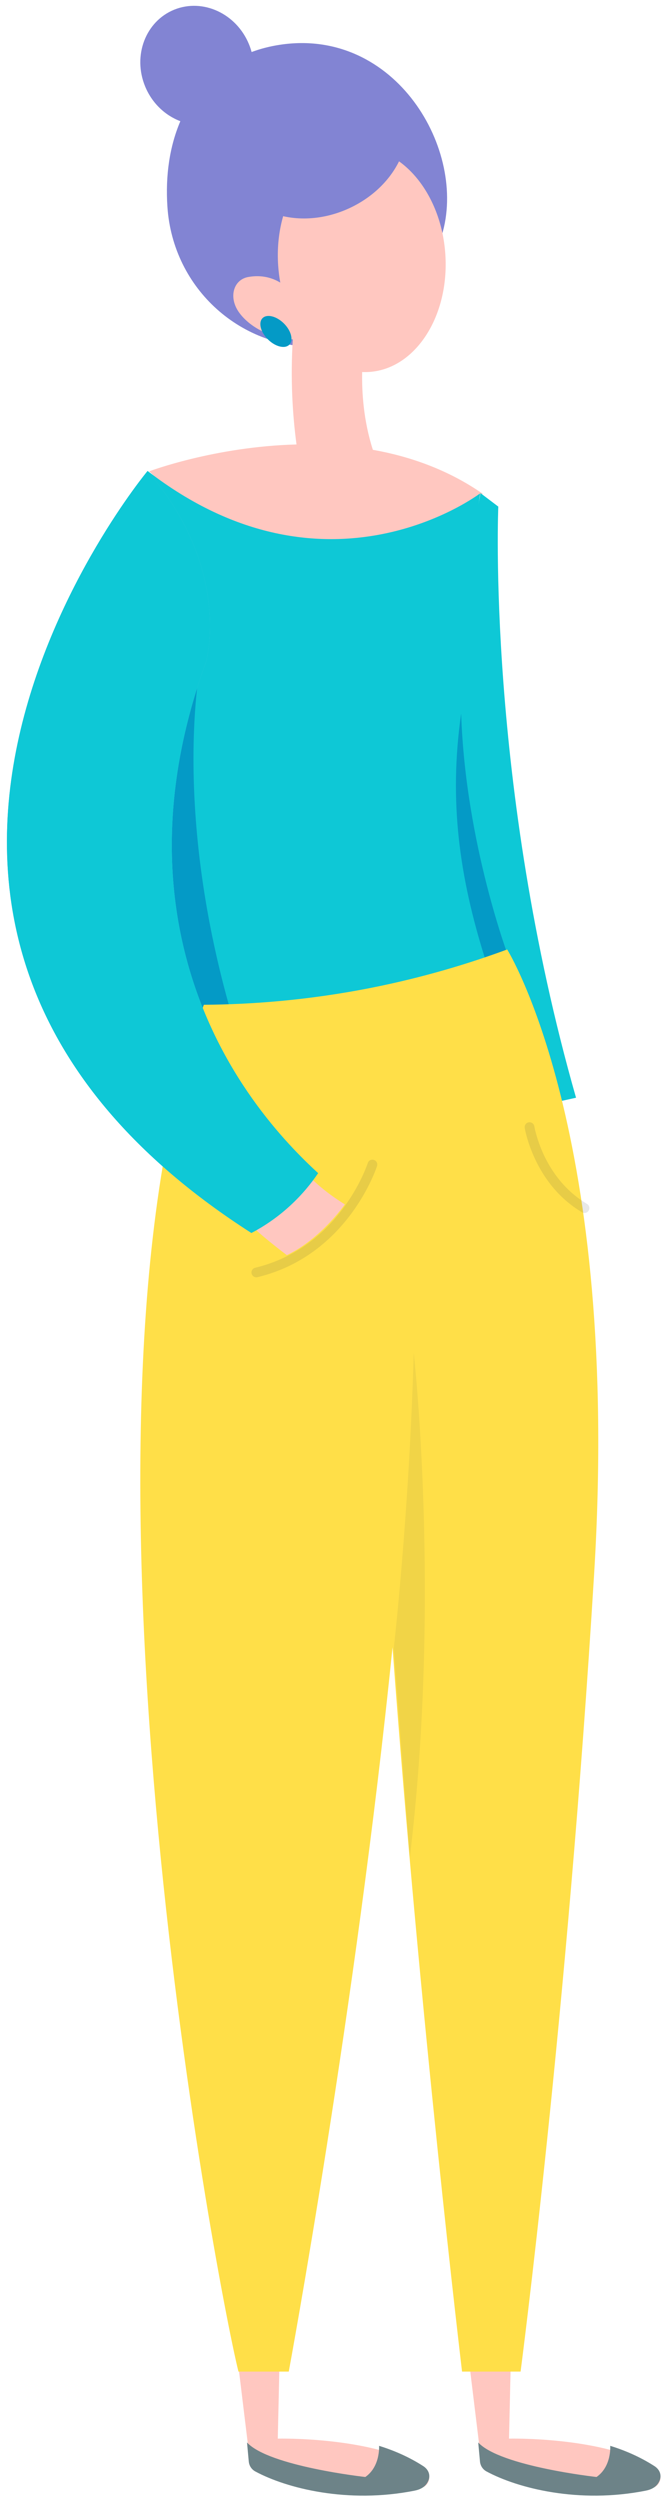 <?xml version="1.0" encoding="UTF-8"?>
<svg width="67px" height="253px" viewBox="0 0 67 253" version="1.1" xmlns="http://www.w3.org/2000/svg" xmlns:xlink="http://www.w3.org/1999/xlink">
    <!-- Generator: Sketch 53.2 (72643) - https://sketchapp.com -->
    <title>8</title>
    <desc>Created with Sketch.</desc>
    <g id="Landing-Page" stroke="none" stroke-width="1" fill="none" fill-rule="evenodd">
        <g id="Final" transform="translate(-1269, -2656)">
            <g id="#3" transform="translate(0, 2562)">
                <g id="Group-5" transform="translate(873, 78)">
                    <g id="5.-Illustrations-/1.-Characters/Waiting" transform="translate(340, 0)">
                        <g id="Character" transform="translate(56.7, 16.588)">
                            <path d="M17.553,11.677 C16.014,11.095 14.682,9.853 13.984,8.149 C12.711,5.035 14.036,1.564 16.939,0.388 C19.845,-0.784 23.229,0.788 24.502,3.898 C24.608,4.156 24.695,4.416 24.766,4.677 C25.656,4.344 26.614,4.096 27.638,3.941 C39.333,2.169 46.636,14.624 44.019,23.206 C41.767,30.592 38.321,34.224 31.886,34.507 C23.796,34.863 16.801,28.694 16.244,20.344 C16.029,17.159 16.476,14.194 17.553,11.677 Z" id="Combined-Shape" fill="#8284D3"></path>
                            <path d="M37.038,44.932 C40.834,45.605 44.667,46.961 48.15,49.376 L43.081,53.621 C42.88,54.82 41.66,60.436 36.532,59.106 L31.625,63.215 L14.4,47.108 C14.4,47.108 21.016,44.606 29.309,44.39 C28.893,41.274 28.69,37.693 28.933,33.756 C25.652,33.473 23.866,31.75 23.279,30.688 C22.485,29.25 23.032,27.699 24.418,27.444 C25.821,27.193 26.906,27.551 27.668,28.011 C27.564,27.444 27.492,26.862 27.452,26.266 C27.033,19.999 30.481,14.669 35.157,14.36 C39.828,14.056 43.957,18.885 44.372,25.147 C44.791,31.414 41.343,36.744 36.667,37.053 C36.428,37.069 36.19,37.071 35.955,37.06 C35.913,39.035 36.076,41.945 37.038,44.932 Z" id="Combined-Shape" fill="#FFC7C0"></path>
                            <path d="M47.886,49.341 C47.886,49.341 32.427,61.133 14.244,47.075 C14.244,47.075 2.651,85.172 19.471,105.807 C19.471,105.807 40.156,96.512 51.75,98.327 C51.75,98.327 44.93,70.432 47.886,49.341 Z" id="Fill-7" fill="#0EC8D6"></path>
                            <path d="M49.732,50.679 C49.732,50.679 48.521,78.689 57.6,110.498 L52.465,111.635 C52.465,111.635 45.856,95.074 45.9,70.725 C45.915,64.192 46.489,57.011 47.933,49.317 L49.732,50.679 Z" id="Fill-8" fill="#0EC8D6"></path>
                            <path d="M45.965,71.677 C45.97,71.662 45.97,71.648 45.975,71.638 C46.402,84.817 50.85,96.489 50.85,96.489 L48.636,97.188 C48.567,96.976 48.499,96.76 48.43,96.543 C45.764,88.116 44.723,80.419 45.965,71.677 Z M19.881,105.807 C16.517,98.927 11.637,84.152 19.645,66.353 C19.645,66.353 16.36,81.842 23.42,104.334 C21.638,105.043 20.376,105.59 19.881,105.807 Z" id="Combined-Shape" fill="#049AC6"></path>
                            <path d="M22.161,109.842 C22.161,109.842 21.092,108.43 19.8,105.869 C20.291,105.662 21.539,105.139 23.302,104.462 C23.744,105.822 24.225,107.206 24.75,108.613 L22.161,109.842 Z" id="Fill-11" fill="#D0EAEE"></path>
                            <path d="M51.074,234.927 L50.818,246.194 C50.818,246.194 60.3,245.957 65.545,249.109 C65.909,249.327 66.15,249.69 66.15,250.112 C66.15,250.688 65.712,251.167 65.131,251.24 C57.283,252.203 50.882,250.441 48.062,248.983 L46.35,234.927 L51.074,234.927 Z" id="Fill-13" fill="#FFC7C0"></path>
                            <path d="M64.669,251.457 C65.168,251.358 65.643,251.132 65.92,250.705 C66.385,249.988 66.088,249.329 65.539,248.976 C64.095,248.047 62.568,247.389 61.06,246.922 C61.06,246.927 61.218,249 59.675,250.076 C59.675,250.076 49.93,249 47.7,246.583 L47.878,248.514 C47.918,248.941 48.165,249.315 48.541,249.516 C51.69,251.216 57.89,252.807 64.669,251.457 Z" id="Fill-14" fill="#6D8388"></path>
                            <path d="M27.67,234.927 L27.414,246.194 C27.414,246.194 36.898,245.957 42.145,249.109 C42.509,249.327 42.75,249.69 42.75,250.112 C42.75,250.688 42.312,251.167 41.731,251.24 C33.881,252.203 27.478,250.441 24.658,248.983 L22.95,234.927 L27.67,234.927 Z" id="Fill-15" fill="#FFC7C0"></path>
                            <path d="M41.269,251.457 C41.768,251.358 42.243,251.132 42.52,250.705 C42.985,249.988 42.688,249.329 42.139,248.976 C40.7,248.047 39.168,247.389 37.665,246.922 C37.66,246.927 37.818,249 36.275,250.076 C36.275,250.076 26.53,249 24.3,246.583 L24.478,248.514 C24.518,248.941 24.765,249.315 25.14,249.516 C28.29,251.216 34.49,252.807 41.269,251.457 Z" id="Fill-16" fill="#6D8388"></path>
                            <path d="M50.63,95.495 C46.764,96.922 42.159,98.325 36.899,99.37 C30.476,100.645 24.709,101.062 19.932,101.091 C4.639,142.325 21.114,230.037 23.433,239.41 L28.526,239.41 C28.526,239.41 35.328,202.668 39.026,166.113 C41.804,203.807 46.064,239.41 46.064,239.41 L51.989,239.41 C51.989,239.41 56.702,203.434 59.431,158.683 C62.164,113.937 50.63,95.495 50.63,95.495 Z" id="Fill-17" fill="#FFDF48"></path>
                            <path d="M30.05,117.912 C31.425,119.364 32.629,120.301 34.2,121.295 C34.2,121.295 31.773,124.794 28.332,126.43 C28.332,126.43 25.382,124.22 24.3,122.989 C26.218,121.3 28.132,119.606 30.05,117.912 Z" id="Fill-18" fill="#FFC7C0"></path>
                            <path d="M14.234,47.075 C14.234,47.075 -23.942,92.981 24.746,124.188 L31.5,118.133 C31.5,118.133 8.049,99.619 20.163,66.357 C20.163,66.357 22.828,57.044 14.234,47.075 Z" id="Fill-19" fill="#58C8DE"></path>
                            <path d="M14.234,47.075 C14.234,47.075 -23.942,92.981 24.746,124.188 C25.839,123.611 27.228,122.74 28.637,121.449 C29.923,120.27 30.852,119.091 31.5,118.133 C28.276,115.169 21.354,108.11 18.249,96.718 C16.059,88.691 15.737,78.507 20.163,66.357 C20.163,66.357 22.828,57.044 14.234,47.075 Z" id="Fill-20" fill="#0EC8D6"></path>
                            <path d="M23.195,17.818 C25.107,21.497 30.375,22.624 34.961,20.335 C39.546,18.047 41.717,13.212 39.805,9.534 C37.893,5.855 32.625,4.723 28.039,7.011 C23.454,9.3 21.283,14.139 23.195,17.818 Z" id="Fill-21" fill="#8284D3"></path>
                            <g id="Fill-26" opacity="0.07" transform="translate(39.15, 136.293)" fill="#343839">
                                <path d="M0,29.946 C0,29.946 1.574,16.194 2.024,0 C2.024,0 4.805,24.82 1.625,51.11 L0,29.946 Z" id="Fill-22"></path>
                            </g>
                            <g id="Combined-Shape-2" opacity="0.12" transform="translate(24.75, 112.98)" fill="#343839">
                                <path d="M11.77,4.131 C11.854,3.87 12.129,3.728 12.39,3.811 C12.651,3.895 12.794,4.17 12.71,4.431 C12.7,4.46 11.987,6.697 10.122,9.223 C8.261,11.745 5.23,14.567 0.609,15.678 C0.344,15.742 0.078,15.579 0.014,15.314 C-0.05,15.053 0.112,14.788 0.378,14.724 C4.581,13.711 7.376,11.205 9.162,8.865 C10.943,6.53 11.691,4.372 11.765,4.151 L11.77,4.131 Z M27.655,0.567 C27.616,0.302 27.798,0.046 28.063,0.007 C28.334,-0.038 28.585,0.144 28.629,0.415 L28.629,0.424 L28.639,0.464 C28.644,0.498 28.654,0.552 28.669,0.626 C28.698,0.769 28.752,0.985 28.826,1.245 C28.974,1.776 29.22,2.514 29.604,3.335 C30.381,4.976 31.72,6.938 33.959,8.265 C34.195,8.403 34.269,8.707 34.131,8.938 C33.993,9.174 33.688,9.248 33.457,9.11 C30.991,7.65 29.545,5.512 28.718,3.752 C27.886,1.993 27.66,0.601 27.655,0.567 Z" id="Combined-Shape"></path>
                            </g>
                            <path d="M25.951,31.539 C26.463,31.163 27.449,31.491 28.152,32.27 C28.855,33.051 29.01,33.989 28.499,34.366 C27.987,34.742 27.001,34.414 26.298,33.634 C25.595,32.854 25.44,31.916 25.951,31.539 Z" id="Fill-25" fill="#049AC6"></path>
                        </g>
                    </g>
                </g>
            </g>
        </g>
    </g>
</svg>